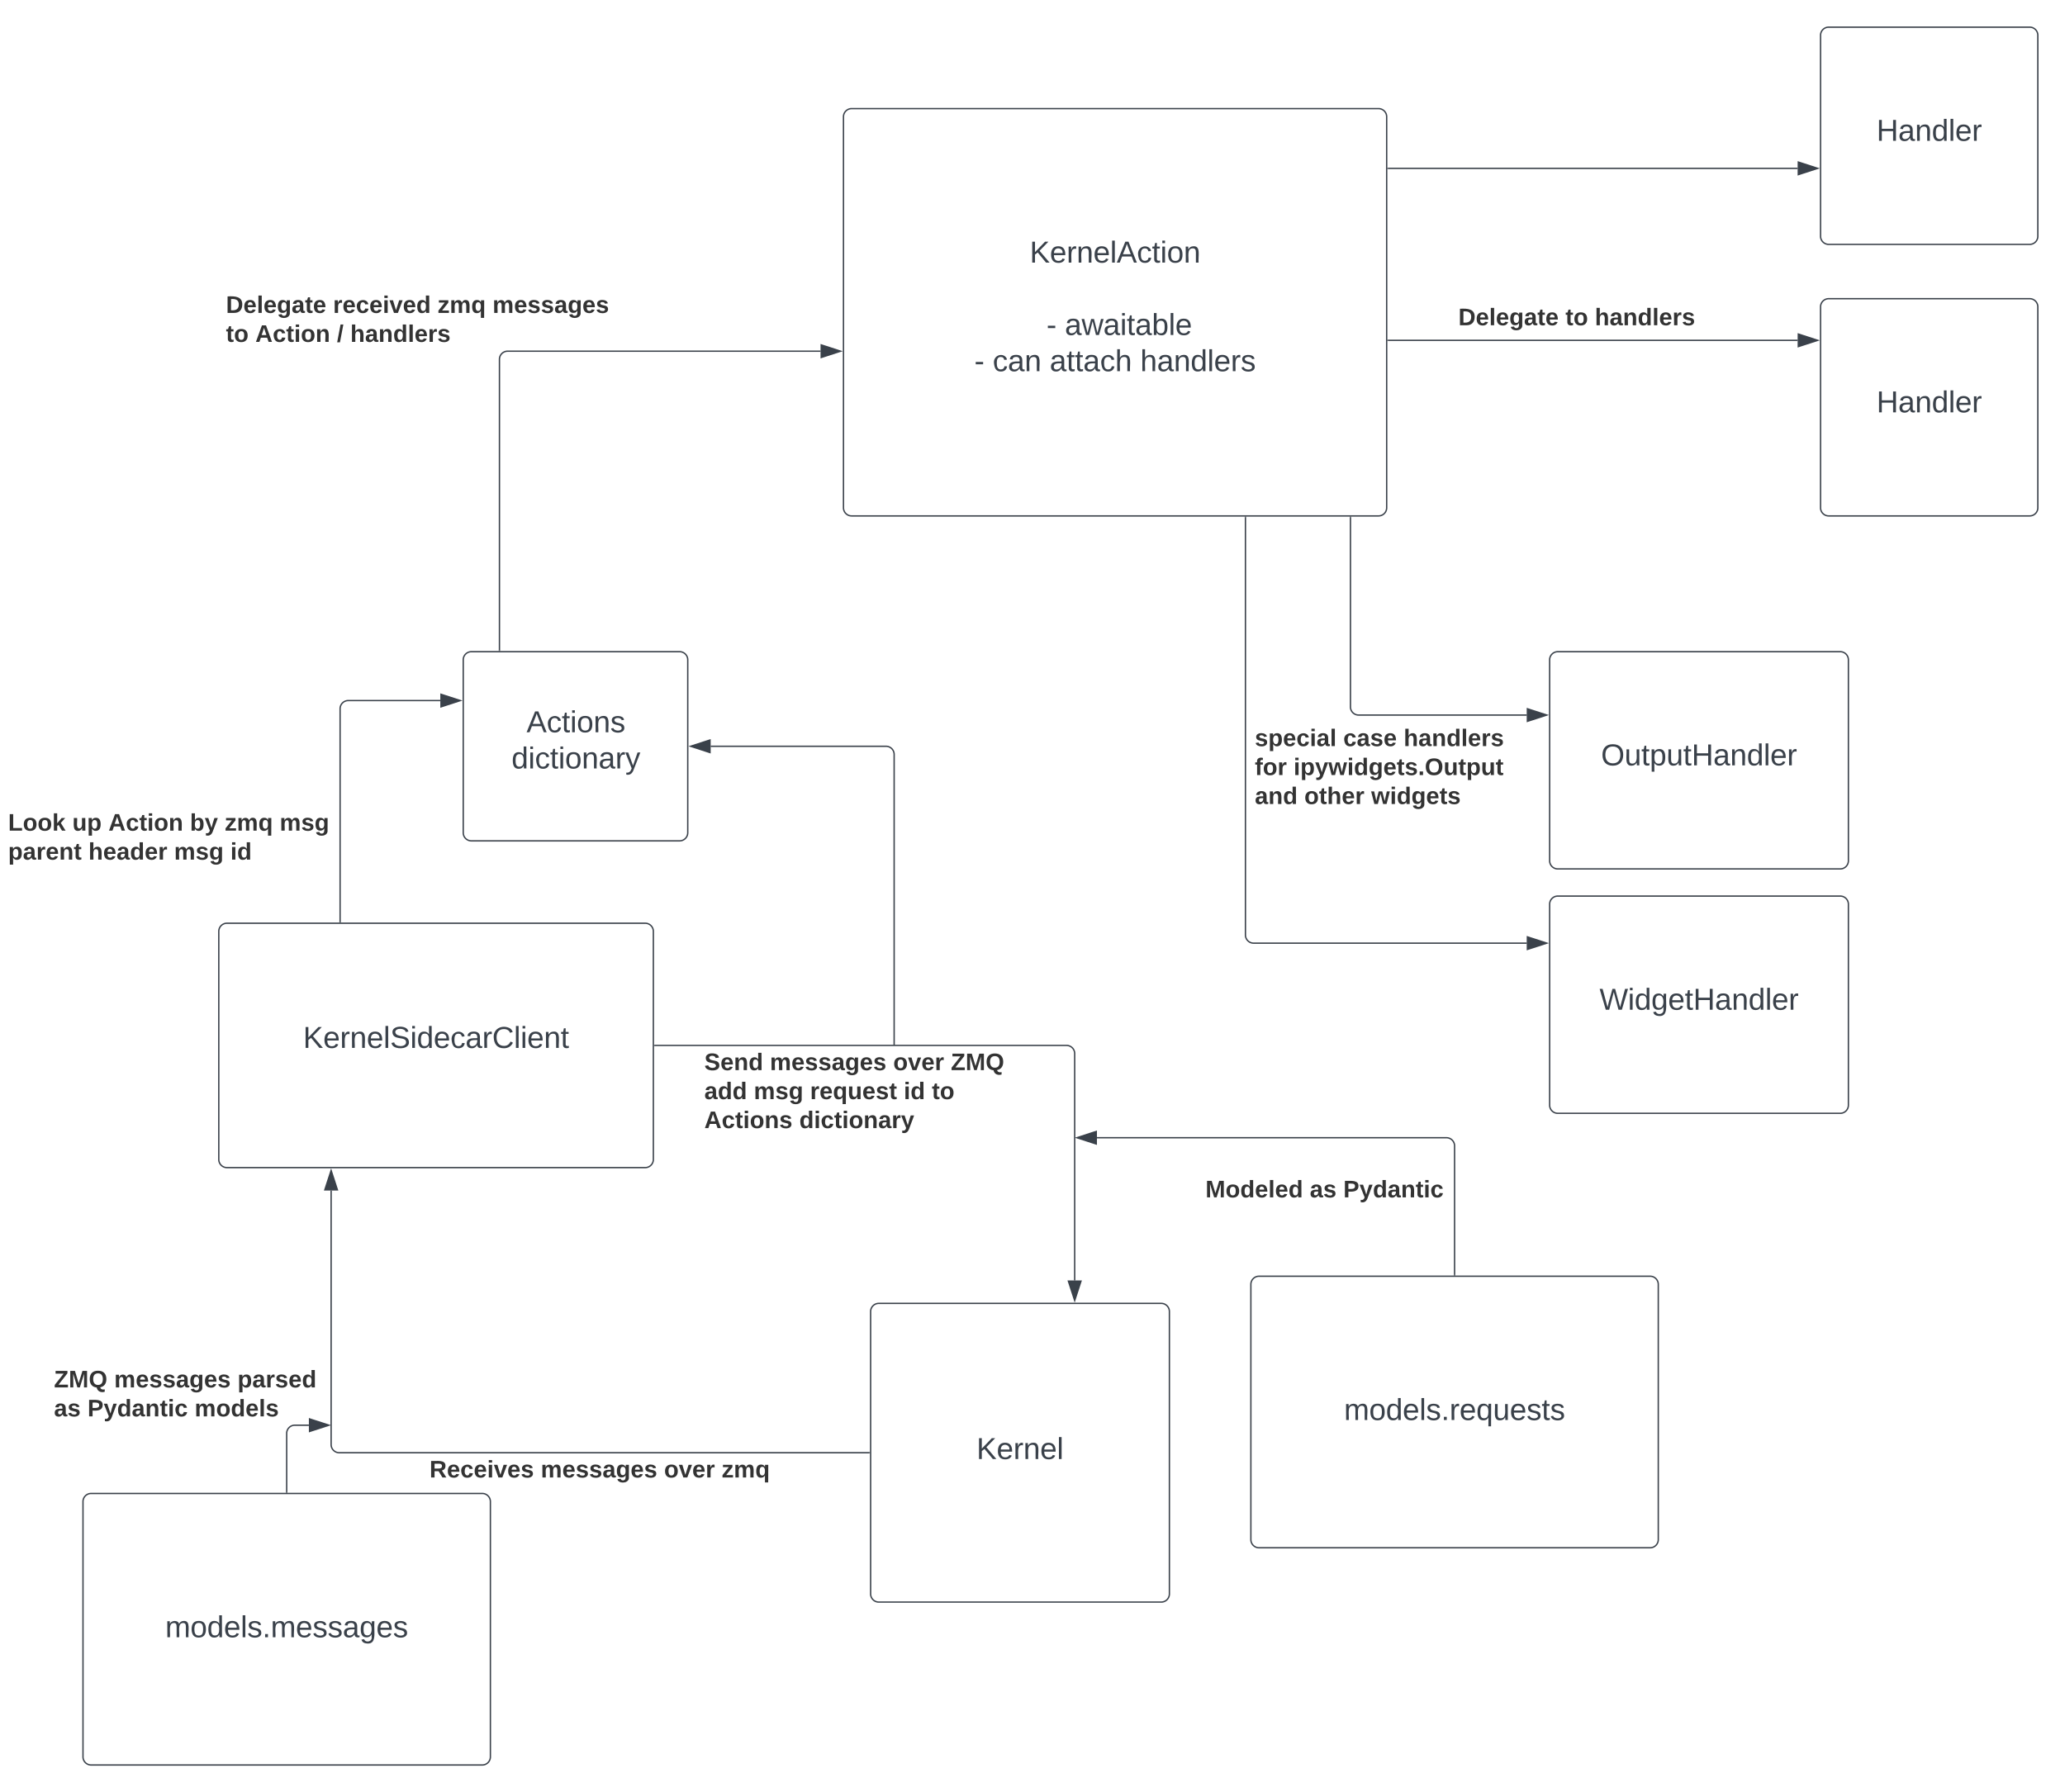 <svg xmlns="http://www.w3.org/2000/svg" xmlns:xlink="http://www.w3.org/1999/xlink" xmlns:lucid="lucid" width="1520.61" height="1320"><g transform="translate(-98.889 0)" lucid:page-tab-id="0_0"><path d="M0 0h1760v1360H0z" fill="#fff"/><path d="M260 686a6 6 0 0 1 6-6h308a6 6 0 0 1 6 6v168a6 6 0 0 1-6 6H266a6 6 0 0 1-6-6z" stroke="#3a414a" fill="#fff"/><use xlink:href="#a" transform="matrix(1,0,0,1,265,685) translate(57.068 86.84)"/><path d="M740 966a6 6 0 0 1 6-6h208a6 6 0 0 1 6 6v208a6 6 0 0 1-6 6H746a6 6 0 0 1-6-6z" stroke="#3a414a" fill="#fff"/><use xlink:href="#b" transform="matrix(1,0,0,1,745,965) translate(72.963 109.653)"/><path d="M739 1070H348.72a6 6 0 0 1-6-6V876.88" stroke="#3a414a" fill="none"/><path d="M739.5 1070.5h-.5v-1h.5z" stroke="#3a414a" stroke-width=".05" fill="#3a414a"/><path d="M342.72 862.12l4.63 14.26h-9.27z" stroke="#3a414a" fill="#3a414a"/><use xlink:href="#c" transform="matrix(1,0,0,1,415.169,1074) translate(0 14.222)"/><use xlink:href="#d" transform="matrix(1,0,0,1,415.169,1074) translate(81.926 14.222)"/><use xlink:href="#e" transform="matrix(1,0,0,1,415.169,1074) translate(172.741 14.222)"/><use xlink:href="#f" transform="matrix(1,0,0,1,415.169,1074) translate(215.16 14.222)"/><path d="M160 1106a6 6 0 0 1 6-6h288a6 6 0 0 1 6 6v188a6 6 0 0 1-6 6H166a6 6 0 0 1-6-6z" stroke="#3a414a" fill="#fff"/><use xlink:href="#g" transform="matrix(1,0,0,1,165,1105) translate(55.586 100.903)"/><path d="M310 1099v-43.28a6 6 0 0 1 6-6h10.34" stroke="#3a414a" fill="none"/><path d="M310.5 1099.5h-1v-.5h1z" stroke="#3a414a" stroke-width=".05" fill="#3a414a"/><path d="M341.1 1049.72l-14.26 4.63v-9.26z" stroke="#3a414a" fill="#3a414a"/><use xlink:href="#h" transform="matrix(1,0,0,1,138.645,1007.664) translate(0 14.222)"/><use xlink:href="#i" transform="matrix(1,0,0,1,138.645,1007.664) translate(44.346 14.222)"/><use xlink:href="#j" transform="matrix(1,0,0,1,138.645,1007.664) translate(135.16 14.222)"/><use xlink:href="#k" transform="matrix(1,0,0,1,138.645,1007.664) translate(0 35.556)"/><use xlink:href="#l" transform="matrix(1,0,0,1,138.645,1007.664) translate(24.691 35.556)"/><use xlink:href="#m" transform="matrix(1,0,0,1,138.645,1007.664) translate(103.556 35.556)"/><path d="M581 770h303.26a6 6 0 0 1 6 6v167.12" stroke="#3a414a" fill="none"/><path d="M581 770.5h-.5v-1h.5z" stroke="#3a414a" stroke-width=".05" fill="#3a414a"/><path d="M890.26 957.88l-4.63-14.26h9.27z" stroke="#3a414a" fill="#3a414a"/><use xlink:href="#n" transform="matrix(1,0,0,1,617.531,774) translate(0 14.222)"/><use xlink:href="#i" transform="matrix(1,0,0,1,617.531,774) translate(48.296 14.222)"/><use xlink:href="#o" transform="matrix(1,0,0,1,617.531,774) translate(139.111 14.222)"/><use xlink:href="#p" transform="matrix(1,0,0,1,617.531,774) translate(181.531 14.222)"/><use xlink:href="#q" transform="matrix(1,0,0,1,617.531,774) translate(0 35.556)"/><use xlink:href="#r" transform="matrix(1,0,0,1,617.531,774) translate(36.444 35.556)"/><use xlink:href="#s" transform="matrix(1,0,0,1,617.531,774) translate(77.877 35.556)"/><use xlink:href="#t" transform="matrix(1,0,0,1,617.531,774) translate(146.864 35.556)"/><use xlink:href="#u" transform="matrix(1,0,0,1,617.531,774) translate(167.556 35.556)"/><use xlink:href="#v" transform="matrix(1,0,0,1,617.531,774) translate(0 56.889)"/><use xlink:href="#w" transform="matrix(1,0,0,1,617.531,774) translate(69.926 56.889)"/><path d="M1020 946a6 6 0 0 1 6-6h288a6 6 0 0 1 6 6v188a6 6 0 0 1-6 6h-288a6 6 0 0 1-6-6z" stroke="#3a414a" fill="#fff"/><use xlink:href="#x" transform="matrix(1,0,0,1,1025,945) translate(63.611 100.903)"/><path d="M1170 939v-95.02a6 6 0 0 0-6-6H906.65" stroke="#3a414a" fill="none"/><path d="M1170.5 939.5h-1v-.5h1z" stroke="#3a414a" stroke-width=".05" fill="#3a414a"/><path d="M891.88 837.98l14.27-4.64v9.27z" stroke="#3a414a" fill="#3a414a"/><use xlink:href="#y" transform="matrix(1,0,0,1,986.543,867.695) translate(0 14.222)"/><use xlink:href="#z" transform="matrix(1,0,0,1,986.543,867.695) translate(76.84 14.222)"/><use xlink:href="#A" transform="matrix(1,0,0,1,986.543,867.695) translate(101.531 14.222)"/><path d="M720 86a6 6 0 0 1 6-6h388a6 6 0 0 1 6 6v288a6 6 0 0 1-6 6H726a6 6 0 0 1-6-6z" stroke="#3a414a" fill="#fff"/><use xlink:href="#B" transform="matrix(1,0,0,1,725,85) translate(132.13 108.403)"/><use xlink:href="#C" transform="matrix(1,0,0,1,725,85) translate(195 135.069)"/><use xlink:href="#D" transform="matrix(1,0,0,1,725,85) translate(138.333 161.736)"/><use xlink:href="#E" transform="matrix(1,0,0,1,725,85) translate(144.506 161.736)"/><use xlink:href="#F" transform="matrix(1,0,0,1,725,85) translate(158.025 161.736)"/><use xlink:href="#G" transform="matrix(1,0,0,1,725,85) translate(91.389 188.403)"/><use xlink:href="#H" transform="matrix(1,0,0,1,725,85) translate(104.907 188.403)"/><use xlink:href="#I" transform="matrix(1,0,0,1,725,85) translate(146.883 188.403)"/><use xlink:href="#J" transform="matrix(1,0,0,1,725,85) translate(213.549 188.403)"/><path d="M466.67 479V264.67a6 6 0 0 1 6-6h230.45" stroke="#3a414a" fill="none"/><path d="M467.17 479.5h-1v-.5h1z" stroke="#3a414a" stroke-width=".05" fill="#3a414a"/><path d="M717.88 258.67l-14.26 4.63v-9.27z" stroke="#3a414a" fill="#3a414a"/><use xlink:href="#K" transform="matrix(1,0,0,1,265.29,216.244) translate(0 14.222)"/><use xlink:href="#L" transform="matrix(1,0,0,1,265.29,216.244) translate(78.864 14.222)"/><use xlink:href="#M" transform="matrix(1,0,0,1,265.29,216.244) translate(155.852 14.222)"/><use xlink:href="#N" transform="matrix(1,0,0,1,265.29,216.244) translate(196.296 14.222)"/><use xlink:href="#O" transform="matrix(1,0,0,1,265.29,216.244) translate(0 35.556)"/><use xlink:href="#P" transform="matrix(1,0,0,1,265.29,216.244) translate(21.63 35.556)"/><use xlink:href="#Q" transform="matrix(1,0,0,1,265.29,216.244) translate(81.679 35.556)"/><use xlink:href="#R" transform="matrix(1,0,0,1,265.29,216.244) translate(91.556 35.556)"/><path d="M1439.5 26a6 6 0 0 1 6-6h148a6 6 0 0 1 6 6v148a6 6 0 0 1-6 6h-148a6 6 0 0 1-6-6z" stroke="#3a414a" fill="#fff"/><g><use xlink:href="#S" transform="matrix(1,0,0,1,1444.5,25) translate(36.204 78.715)"/></g><path d="M1439.5 226a6 6 0 0 1 6-6h148a6 6 0 0 1 6 6v148a6 6 0 0 1-6 6h-148a6 6 0 0 1-6-6z" stroke="#3a414a" fill="#fff"/><g><use xlink:href="#S" transform="matrix(1,0,0,1,1444.5,225) translate(36.204 78.715)"/></g><path d="M1121 124h301.62" stroke="#3a414a" fill="none"/><path d="M1121 124.5h-.5v-1h.5z" stroke="#3a414a" stroke-width=".05" fill="#3a414a"/><path d="M1437.38 124l-14.27 4.63.02-9.27z" stroke="#3a414a" fill="#3a414a"/><path d="M1121 250.67h301.62" stroke="#3a414a" fill="none"/><path d="M1121 251.17h-.5v-1h.5z" stroke="#3a414a" stroke-width=".05" fill="#3a414a"/><path d="M1437.38 250.67l-14.27 4.63.02-9.27z" stroke="#3a414a" fill="#3a414a"/><g><use xlink:href="#K" transform="matrix(1,0,0,1,1172.79,225.333) translate(0 14.222)"/><use xlink:href="#T" transform="matrix(1,0,0,1,1172.79,225.333) translate(78.864 14.222)"/><use xlink:href="#R" transform="matrix(1,0,0,1,1172.79,225.333) translate(100.494 14.222)"/></g><path d="M1240 486a6 6 0 0 1 6-6h208a6 6 0 0 1 6 6v148a6 6 0 0 1-6 6h-208a6 6 0 0 1-6-6z" stroke="#3a414a" fill="#fff"/><g><use xlink:href="#U" transform="matrix(1,0,0,1,1245,485) translate(32.87 78.715)"/></g><path d="M1240 666a6 6 0 0 1 6-6h208a6 6 0 0 1 6 6v148a6 6 0 0 1-6 6h-208a6 6 0 0 1-6-6z" stroke="#3a414a" fill="#fff"/><g><use xlink:href="#V" transform="matrix(1,0,0,1,1245,665) translate(31.698 78.715)"/></g><path d="M1093.33 381v139.67a6 6 0 0 0 6 6h123.8" stroke="#3a414a" fill="none"/><path d="M1093.83 381h-1v-.5h1z" stroke="#3a414a" stroke-width=".05" fill="#3a414a"/><path d="M1237.88 526.67l-14.26 4.63v-9.27z" stroke="#3a414a" fill="#3a414a"/><g><use xlink:href="#W" transform="matrix(1,0,0,1,1022.914,535.302) translate(0 14.222)"/><use xlink:href="#X" transform="matrix(1,0,0,1,1022.914,535.302) translate(65.136 14.222)"/><use xlink:href="#Y" transform="matrix(1,0,0,1,1022.914,535.302) translate(109.58 14.222)"/><use xlink:href="#Z" transform="matrix(1,0,0,1,1022.914,535.302) translate(0 35.556)"/><use xlink:href="#aa" transform="matrix(1,0,0,1,1022.914,535.302) translate(28.543 35.556)"/><use xlink:href="#ab" transform="matrix(1,0,0,1,1022.914,535.302) translate(0 56.889)"/><use xlink:href="#ac" transform="matrix(1,0,0,1,1022.914,535.302) translate(36.444 56.889)"/><use xlink:href="#ad" transform="matrix(1,0,0,1,1022.914,535.302) translate(85.679 56.889)"/></g><path d="M1016 381v307.67a6 6 0 0 0 6 6h201.12" stroke="#3a414a" fill="none"/><path d="M1016.5 381h-1v-.5h1z" stroke="#3a414a" stroke-width=".05" fill="#3a414a"/><path d="M1237.88 694.67l-14.26 4.63v-9.27z" stroke="#3a414a" fill="#3a414a"/><path d="M440 486a6 6 0 0 1 6-6h153.33a6 6 0 0 1 6 6v127.33a6 6 0 0 1-6 6H446a6 6 0 0 1-6-6z" stroke="#3a414a" fill="#fff"/><g><use xlink:href="#ae" transform="matrix(1,0,0,1,445,485) translate(41.611 54.34)"/><use xlink:href="#af" transform="matrix(1,0,0,1,445,485) translate(30.562 81.007)"/></g><path d="M349.33 679V522a6 6 0 0 1 6-6h67.8" stroke="#3a414a" fill="none"/><path d="M349.83 679.5h-1v-.5h1z" stroke="#3a414a" stroke-width=".05" fill="#3a414a"/><path d="M437.88 516l-14.26 4.63v-9.26z" stroke="#3a414a" fill="#3a414a"/><g><use xlink:href="#ag" transform="matrix(1,0,0,1,104.889,597.594) translate(0 14.222)"/><use xlink:href="#ah" transform="matrix(1,0,0,1,104.889,597.594) translate(47.259 14.222)"/><use xlink:href="#ai" transform="matrix(1,0,0,1,104.889,597.594) translate(73.827 14.222)"/><use xlink:href="#aj" transform="matrix(1,0,0,1,104.889,597.594) translate(133.877 14.222)"/><use xlink:href="#M" transform="matrix(1,0,0,1,104.889,597.594) translate(159.506 14.222)"/><use xlink:href="#ak" transform="matrix(1,0,0,1,104.889,597.594) translate(199.951 14.222)"/><use xlink:href="#al" transform="matrix(1,0,0,1,104.889,597.594) translate(0 35.556)"/><use xlink:href="#am" transform="matrix(1,0,0,1,104.889,597.594) translate(59.111 35.556)"/><use xlink:href="#an" transform="matrix(1,0,0,1,104.889,597.594) translate(122.222 35.556)"/><use xlink:href="#ao" transform="matrix(1,0,0,1,104.889,597.594) translate(163.654 35.556)"/></g><path d="M622.22 549.67h129.1a6 6 0 0 1 6 6V769.5" stroke="#3a414a" fill="none"/><path d="M607.45 549.67l14.27-4.64v9.27z" stroke="#3a414a" fill="#3a414a"/><path d="M757.33 769.5v.5" stroke="#3a414a" fill="none"/><defs><path fill="#3a414a" d="M194 0L95-120 63-95V0H30v-248h33v124l119-124h40L117-140 236 0h-42" id="ap"/><path fill="#3a414a" d="M100-194c63 0 86 42 84 106H49c0 40 14 67 53 68 26 1 43-12 49-29l28 8c-11 28-37 45-77 45C44 4 14-33 15-96c1-61 26-98 85-98zm52 81c6-60-76-77-97-28-3 7-6 17-6 28h103" id="aq"/><path fill="#3a414a" d="M114-163C36-179 61-72 57 0H25l-1-190h30c1 12-1 29 2 39 6-27 23-49 58-41v29" id="ar"/><path fill="#3a414a" d="M117-194c89-4 53 116 60 194h-32v-121c0-31-8-49-39-48C34-167 62-67 57 0H25l-1-190h30c1 10-1 24 2 32 11-22 29-35 61-36" id="as"/><path fill="#3a414a" d="M24 0v-261h32V0H24" id="at"/><path fill="#3a414a" d="M185-189c-5-48-123-54-124 2 14 75 158 14 163 119 3 78-121 87-175 55-17-10-28-26-33-46l33-7c5 56 141 63 141-1 0-78-155-14-162-118-5-82 145-84 179-34 5 7 8 16 11 25" id="au"/><path fill="#3a414a" d="M24-231v-30h32v30H24zM24 0v-190h32V0H24" id="av"/><path fill="#3a414a" d="M85-194c31 0 48 13 60 33l-1-100h32l1 261h-30c-2-10 0-23-3-31C134-8 116 4 85 4 32 4 16-35 15-94c0-66 23-100 70-100zm9 24c-40 0-46 34-46 75 0 40 6 74 45 74 42 0 51-32 51-76 0-42-9-74-50-73" id="aw"/><path fill="#3a414a" d="M96-169c-40 0-48 33-48 73s9 75 48 75c24 0 41-14 43-38l32 2c-6 37-31 61-74 61-59 0-76-41-82-99-10-93 101-131 147-64 4 7 5 14 7 22l-32 3c-4-21-16-35-41-35" id="ax"/><path fill="#3a414a" d="M141-36C126-15 110 5 73 4 37 3 15-17 15-53c-1-64 63-63 125-63 3-35-9-54-41-54-24 1-41 7-42 31l-33-3c5-37 33-52 76-52 45 0 72 20 72 64v82c-1 20 7 32 28 27v20c-31 9-61-2-59-35zM48-53c0 20 12 33 32 33 41-3 63-29 60-74-43 2-92-5-92 41" id="ay"/><path fill="#3a414a" d="M212-179c-10-28-35-45-73-45-59 0-87 40-87 99 0 60 29 101 89 101 43 0 62-24 78-52l27 14C228-24 195 4 139 4 59 4 22-46 18-125c-6-104 99-153 187-111 19 9 31 26 39 46" id="az"/><path fill="#3a414a" d="M59-47c-2 24 18 29 38 22v24C64 9 27 4 27-40v-127H5v-23h24l9-43h21v43h35v23H59v120" id="aA"/><g id="a"><use transform="matrix(0.062,0,0,0.062,0,0)" xlink:href="#ap"/><use transform="matrix(0.062,0,0,0.062,14.815,0)" xlink:href="#aq"/><use transform="matrix(0.062,0,0,0.062,27.16,0)" xlink:href="#ar"/><use transform="matrix(0.062,0,0,0.062,34.506,0)" xlink:href="#as"/><use transform="matrix(0.062,0,0,0.062,46.852,0)" xlink:href="#aq"/><use transform="matrix(0.062,0,0,0.062,59.198,0)" xlink:href="#at"/><use transform="matrix(0.062,0,0,0.062,64.074,0)" xlink:href="#au"/><use transform="matrix(0.062,0,0,0.062,78.889,0)" xlink:href="#av"/><use transform="matrix(0.062,0,0,0.062,83.765,0)" xlink:href="#aw"/><use transform="matrix(0.062,0,0,0.062,96.111,0)" xlink:href="#aq"/><use transform="matrix(0.062,0,0,0.062,108.457,0)" xlink:href="#ax"/><use transform="matrix(0.062,0,0,0.062,119.568,0)" xlink:href="#ay"/><use transform="matrix(0.062,0,0,0.062,131.914,0)" xlink:href="#ar"/><use transform="matrix(0.062,0,0,0.062,139.259,0)" xlink:href="#az"/><use transform="matrix(0.062,0,0,0.062,155.247,0)" xlink:href="#at"/><use transform="matrix(0.062,0,0,0.062,160.123,0)" xlink:href="#av"/><use transform="matrix(0.062,0,0,0.062,165,0)" xlink:href="#aq"/><use transform="matrix(0.062,0,0,0.062,177.346,0)" xlink:href="#as"/><use transform="matrix(0.062,0,0,0.062,189.691,0)" xlink:href="#aA"/></g><g id="b"><use transform="matrix(0.062,0,0,0.062,0,0)" xlink:href="#ap"/><use transform="matrix(0.062,0,0,0.062,14.815,0)" xlink:href="#aq"/><use transform="matrix(0.062,0,0,0.062,27.16,0)" xlink:href="#ar"/><use transform="matrix(0.062,0,0,0.062,34.506,0)" xlink:href="#as"/><use transform="matrix(0.062,0,0,0.062,46.852,0)" xlink:href="#aq"/><use transform="matrix(0.062,0,0,0.062,59.198,0)" xlink:href="#at"/></g><path fill="#333" d="M240-174c0 40-23 61-54 70L253 0h-59l-57-94H76V0H24v-248c93 4 217-23 216 74zM76-134c48-2 112 12 112-38 0-48-66-32-112-35v73" id="aB"/><path fill="#333" d="M185-48c-13 30-37 53-82 52C43 2 14-33 14-96s30-98 90-98c62 0 83 45 84 108H66c0 31 8 55 39 56 18 0 30-7 34-22zm-45-69c5-46-57-63-70-21-2 6-4 13-4 21h74" id="aC"/><path fill="#333" d="M190-63c-7 42-38 67-86 67-59 0-84-38-90-98-12-110 154-137 174-36l-49 2c-2-19-15-32-35-32-30 0-35 28-38 64-6 74 65 87 74 30" id="aD"/><path fill="#333" d="M25-224v-37h50v37H25zM25 0v-190h50V0H25" id="aE"/><path fill="#333" d="M128 0H69L1-190h53L99-40l48-150h52" id="aF"/><path fill="#333" d="M137-138c1-29-70-34-71-4 15 46 118 7 119 86 1 83-164 76-172 9l43-7c4 19 20 25 44 25 33 8 57-30 24-41C81-84 22-81 20-136c-2-80 154-74 161-7" id="aG"/><g id="c"><use transform="matrix(0.049,0,0,0.049,0,0)" xlink:href="#aB"/><use transform="matrix(0.049,0,0,0.049,12.79,0)" xlink:href="#aC"/><use transform="matrix(0.049,0,0,0.049,22.667,0)" xlink:href="#aD"/><use transform="matrix(0.049,0,0,0.049,32.543,0)" xlink:href="#aC"/><use transform="matrix(0.049,0,0,0.049,42.42,0)" xlink:href="#aE"/><use transform="matrix(0.049,0,0,0.049,47.358,0)" xlink:href="#aF"/><use transform="matrix(0.049,0,0,0.049,57.235,0)" xlink:href="#aC"/><use transform="matrix(0.049,0,0,0.049,67.111,0)" xlink:href="#aG"/></g><path fill="#333" d="M220-157c-53 9-28 100-34 157h-49v-107c1-27-5-49-29-50C55-147 81-57 75 0H25l-1-190h47c2 12-1 28 3 38 10-53 101-56 108 0 13-22 24-43 59-42 82 1 51 116 57 194h-49v-107c-1-25-5-48-29-50" id="aH"/><path fill="#333" d="M133-34C117-15 103 5 69 4 32 3 11-16 11-54c-1-60 55-63 116-61 1-26-3-47-28-47-18 1-26 9-28 27l-52-2c7-38 36-58 82-57s74 22 75 68l1 82c-1 14 12 18 25 15v27c-30 8-71 5-69-32zm-48 3c29 0 43-24 42-57-32 0-66-3-65 30 0 17 8 27 23 27" id="aI"/><path fill="#333" d="M195-6C206 82 75 100 31 46c-4-6-6-13-8-21l49-6c3 16 16 24 34 25 40 0 42-37 40-79-11 22-30 35-61 35-53 0-70-43-70-97 0-56 18-96 73-97 30 0 46 14 59 34l2-30h47zm-90-29c32 0 41-27 41-63 0-35-9-62-40-62-32 0-39 29-40 63 0 36 9 62 39 62" id="aJ"/><g id="d"><use transform="matrix(0.049,0,0,0.049,0,0)" xlink:href="#aH"/><use transform="matrix(0.049,0,0,0.049,15.802,0)" xlink:href="#aC"/><use transform="matrix(0.049,0,0,0.049,25.679,0)" xlink:href="#aG"/><use transform="matrix(0.049,0,0,0.049,35.556,0)" xlink:href="#aG"/><use transform="matrix(0.049,0,0,0.049,45.432,0)" xlink:href="#aI"/><use transform="matrix(0.049,0,0,0.049,55.309,0)" xlink:href="#aJ"/><use transform="matrix(0.049,0,0,0.049,66.123,0)" xlink:href="#aC"/><use transform="matrix(0.049,0,0,0.049,76,0)" xlink:href="#aG"/></g><path fill="#333" d="M110-194c64 0 96 36 96 99 0 64-35 99-97 99-61 0-95-36-95-99 0-62 34-99 96-99zm-1 164c35 0 45-28 45-65 0-40-10-65-43-65-34 0-45 26-45 65 0 36 10 65 43 65" id="aK"/><path fill="#333" d="M135-150c-39-12-60 13-60 57V0H25l-1-190h47c2 13-1 29 3 40 6-28 27-53 61-41v41" id="aL"/><g id="e"><use transform="matrix(0.049,0,0,0.049,0,0)" xlink:href="#aK"/><use transform="matrix(0.049,0,0,0.049,10.815,0)" xlink:href="#aF"/><use transform="matrix(0.049,0,0,0.049,20.691,0)" xlink:href="#aC"/><use transform="matrix(0.049,0,0,0.049,30.568,0)" xlink:href="#aL"/></g><path fill="#333" d="M12 0v-35l95-120H19v-35h142v35L67-36h103V0H12" id="aM"/><path fill="#333" d="M84 4C32 4 15-41 15-95c0-55 18-99 73-99 29 0 47 12 58 34l2-30h48l-1 265h-49V-32C136-9 114 4 84 4zm21-34c32 0 41-29 41-66 0-36-9-64-40-64-33 0-39 30-40 65 0 43 13 65 39 65" id="aN"/><g id="f"><use transform="matrix(0.049,0,0,0.049,0,0)" xlink:href="#aM"/><use transform="matrix(0.049,0,0,0.049,8.889,0)" xlink:href="#aH"/><use transform="matrix(0.049,0,0,0.049,24.691,0)" xlink:href="#aN"/></g><path fill="#3a414a" d="M210-169c-67 3-38 105-44 169h-31v-121c0-29-5-50-35-48C34-165 62-65 56 0H25l-1-190h30c1 10-1 24 2 32 10-44 99-50 107 0 11-21 27-35 58-36 85-2 47 119 55 194h-31v-121c0-29-5-49-35-48" id="aO"/><path fill="#3a414a" d="M100-194c62-1 85 37 85 99 1 63-27 99-86 99S16-35 15-95c0-66 28-99 85-99zM99-20c44 1 53-31 53-75 0-43-8-75-51-75s-53 32-53 75 10 74 51 75" id="aP"/><path fill="#3a414a" d="M135-143c-3-34-86-38-87 0 15 53 115 12 119 90S17 21 10-45l28-5c4 36 97 45 98 0-10-56-113-15-118-90-4-57 82-63 122-42 12 7 21 19 24 35" id="aQ"/><path fill="#3a414a" d="M33 0v-38h34V0H33" id="aR"/><path fill="#3a414a" d="M177-190C167-65 218 103 67 71c-23-6-38-20-44-43l32-5c15 47 100 32 89-28v-30C133-14 115 1 83 1 29 1 15-40 15-95c0-56 16-97 71-98 29-1 48 16 59 35 1-10 0-23 2-32h30zM94-22c36 0 50-32 50-73 0-42-14-75-50-75-39 0-46 34-46 75s6 73 46 73" id="aS"/><g id="g"><use transform="matrix(0.062,0,0,0.062,0,0)" xlink:href="#aO"/><use transform="matrix(0.062,0,0,0.062,18.457,0)" xlink:href="#aP"/><use transform="matrix(0.062,0,0,0.062,30.802,0)" xlink:href="#aw"/><use transform="matrix(0.062,0,0,0.062,43.148,0)" xlink:href="#aq"/><use transform="matrix(0.062,0,0,0.062,55.494,0)" xlink:href="#at"/><use transform="matrix(0.062,0,0,0.062,60.37,0)" xlink:href="#aQ"/><use transform="matrix(0.062,0,0,0.062,71.481,0)" xlink:href="#aR"/><use transform="matrix(0.062,0,0,0.062,77.654,0)" xlink:href="#aO"/><use transform="matrix(0.062,0,0,0.062,96.111,0)" xlink:href="#aq"/><use transform="matrix(0.062,0,0,0.062,108.457,0)" xlink:href="#aQ"/><use transform="matrix(0.062,0,0,0.062,119.568,0)" xlink:href="#aQ"/><use transform="matrix(0.062,0,0,0.062,130.679,0)" xlink:href="#ay"/><use transform="matrix(0.062,0,0,0.062,143.025,0)" xlink:href="#aS"/><use transform="matrix(0.062,0,0,0.062,155.37,0)" xlink:href="#aq"/><use transform="matrix(0.062,0,0,0.062,167.716,0)" xlink:href="#aQ"/></g><path fill="#333" d="M210 0H11v-37l134-170H24v-41h178v36L68-41h142V0" id="aT"/><path fill="#333" d="M230 0l2-204L168 0h-37L68-204 70 0H24v-248h70l56 185 57-185h69V0h-46" id="aU"/><path fill="#333" d="M140-251c80 0 125 45 125 126 0 70-33 111-92 124 6 28 34 38 68 31l-1 36C177 83 129 55 120 2 51-6 15-50 15-125c0-81 44-126 125-126zm-1 214c52 0 73-35 73-88 0-50-21-86-72-86-52 0-73 35-73 86s22 88 72 88" id="aV"/><g id="h"><use transform="matrix(0.049,0,0,0.049,0,0)" xlink:href="#aT"/><use transform="matrix(0.049,0,0,0.049,10.815,0)" xlink:href="#aU"/><use transform="matrix(0.049,0,0,0.049,25.58,0)" xlink:href="#aV"/></g><g id="i"><use transform="matrix(0.049,0,0,0.049,0,0)" xlink:href="#aH"/><use transform="matrix(0.049,0,0,0.049,15.802,0)" xlink:href="#aC"/><use transform="matrix(0.049,0,0,0.049,25.679,0)" xlink:href="#aG"/><use transform="matrix(0.049,0,0,0.049,35.556,0)" xlink:href="#aG"/><use transform="matrix(0.049,0,0,0.049,45.432,0)" xlink:href="#aI"/><use transform="matrix(0.049,0,0,0.049,55.309,0)" xlink:href="#aJ"/><use transform="matrix(0.049,0,0,0.049,66.123,0)" xlink:href="#aC"/><use transform="matrix(0.049,0,0,0.049,76,0)" xlink:href="#aG"/></g><path fill="#333" d="M135-194c53 0 70 44 70 98 0 56-19 98-73 100-31 1-45-17-59-34 3 33 2 69 2 105H25l-1-265h48c2 10 0 23 3 31 11-24 29-35 60-35zM114-30c33 0 39-31 40-66 0-38-9-64-40-64-56 0-55 130 0 130" id="aW"/><path fill="#333" d="M88-194c31-1 46 15 58 34l-1-101h50l1 261h-48c-2-10 0-23-3-31C134-8 116 4 84 4 32 4 16-41 15-95c0-56 19-97 73-99zm17 164c33 0 40-30 41-66 1-37-9-64-41-64s-38 30-39 65c0 43 13 65 39 65" id="aX"/><g id="j"><use transform="matrix(0.049,0,0,0.049,0,0)" xlink:href="#aW"/><use transform="matrix(0.049,0,0,0.049,10.815,0)" xlink:href="#aI"/><use transform="matrix(0.049,0,0,0.049,20.691,0)" xlink:href="#aL"/><use transform="matrix(0.049,0,0,0.049,27.605,0)" xlink:href="#aG"/><use transform="matrix(0.049,0,0,0.049,37.481,0)" xlink:href="#aC"/><use transform="matrix(0.049,0,0,0.049,47.358,0)" xlink:href="#aX"/></g><g id="k"><use transform="matrix(0.049,0,0,0.049,0,0)" xlink:href="#aI"/><use transform="matrix(0.049,0,0,0.049,9.877,0)" xlink:href="#aG"/></g><path fill="#333" d="M24-248c93 1 206-16 204 79-1 75-69 88-152 82V0H24v-248zm52 121c47 0 100 7 100-41 0-47-54-39-100-39v80" id="aY"/><path fill="#333" d="M123 10C108 53 80 86 19 72V37c35 8 53-11 59-39L3-190h52l48 148c12-52 28-100 44-148h51" id="aZ"/><path fill="#333" d="M135-194c87-1 58 113 63 194h-50c-7-57 23-157-34-157-59 0-34 97-39 157H25l-1-190h47c2 12-1 28 3 38 12-26 28-41 61-42" id="ba"/><path fill="#333" d="M115-3C79 11 28 4 28-45v-112H4v-33h27l15-45h31v45h36v33H77v99c-1 23 16 31 38 25v30" id="bb"/><g id="l"><use transform="matrix(0.049,0,0,0.049,0,0)" xlink:href="#aY"/><use transform="matrix(0.049,0,0,0.049,11.852,0)" xlink:href="#aZ"/><use transform="matrix(0.049,0,0,0.049,21.728,0)" xlink:href="#aX"/><use transform="matrix(0.049,0,0,0.049,32.543,0)" xlink:href="#aI"/><use transform="matrix(0.049,0,0,0.049,42.42,0)" xlink:href="#ba"/><use transform="matrix(0.049,0,0,0.049,53.235,0)" xlink:href="#bb"/><use transform="matrix(0.049,0,0,0.049,59.111,0)" xlink:href="#aE"/><use transform="matrix(0.049,0,0,0.049,64.049,0)" xlink:href="#aD"/></g><path fill="#333" d="M25 0v-261h50V0H25" id="bc"/><g id="m"><use transform="matrix(0.049,0,0,0.049,0,0)" xlink:href="#aH"/><use transform="matrix(0.049,0,0,0.049,15.802,0)" xlink:href="#aK"/><use transform="matrix(0.049,0,0,0.049,26.617,0)" xlink:href="#aX"/><use transform="matrix(0.049,0,0,0.049,37.432,0)" xlink:href="#aC"/><use transform="matrix(0.049,0,0,0.049,47.309,0)" xlink:href="#bc"/><use transform="matrix(0.049,0,0,0.049,52.247,0)" xlink:href="#aG"/></g><path fill="#333" d="M169-182c-1-43-94-46-97-3 18 66 151 10 154 114 3 95-165 93-204 36-6-8-10-19-12-30l50-8c3 46 112 56 116 5-17-69-150-10-154-114-4-87 153-88 188-35 5 8 8 18 10 28" id="bd"/><g id="n"><use transform="matrix(0.049,0,0,0.049,0,0)" xlink:href="#bd"/><use transform="matrix(0.049,0,0,0.049,11.852,0)" xlink:href="#aC"/><use transform="matrix(0.049,0,0,0.049,21.728,0)" xlink:href="#ba"/><use transform="matrix(0.049,0,0,0.049,32.543,0)" xlink:href="#aX"/></g><g id="o"><use transform="matrix(0.049,0,0,0.049,0,0)" xlink:href="#aK"/><use transform="matrix(0.049,0,0,0.049,10.815,0)" xlink:href="#aF"/><use transform="matrix(0.049,0,0,0.049,20.691,0)" xlink:href="#aC"/><use transform="matrix(0.049,0,0,0.049,30.568,0)" xlink:href="#aL"/></g><g id="p"><use transform="matrix(0.049,0,0,0.049,0,0)" xlink:href="#aT"/><use transform="matrix(0.049,0,0,0.049,10.815,0)" xlink:href="#aU"/><use transform="matrix(0.049,0,0,0.049,25.58,0)" xlink:href="#aV"/></g><g id="q"><use transform="matrix(0.049,0,0,0.049,0,0)" xlink:href="#aI"/><use transform="matrix(0.049,0,0,0.049,9.877,0)" xlink:href="#aX"/><use transform="matrix(0.049,0,0,0.049,20.691,0)" xlink:href="#aX"/></g><g id="r"><use transform="matrix(0.049,0,0,0.049,0,0)" xlink:href="#aH"/><use transform="matrix(0.049,0,0,0.049,15.802,0)" xlink:href="#aG"/><use transform="matrix(0.049,0,0,0.049,25.679,0)" xlink:href="#aJ"/></g><path fill="#333" d="M85 4C-2 5 27-109 22-190h50c7 57-23 150 33 157 60-5 35-97 40-157h50l1 190h-47c-2-12 1-28-3-38-12 25-28 42-61 42" id="be"/><g id="s"><use transform="matrix(0.049,0,0,0.049,0,0)" xlink:href="#aL"/><use transform="matrix(0.049,0,0,0.049,6.914,0)" xlink:href="#aC"/><use transform="matrix(0.049,0,0,0.049,16.79,0)" xlink:href="#aN"/><use transform="matrix(0.049,0,0,0.049,27.605,0)" xlink:href="#be"/><use transform="matrix(0.049,0,0,0.049,38.42,0)" xlink:href="#aC"/><use transform="matrix(0.049,0,0,0.049,48.296,0)" xlink:href="#aG"/><use transform="matrix(0.049,0,0,0.049,58.173,0)" xlink:href="#bb"/></g><g id="t"><use transform="matrix(0.049,0,0,0.049,0,0)" xlink:href="#aE"/><use transform="matrix(0.049,0,0,0.049,4.938,0)" xlink:href="#aX"/></g><g id="u"><use transform="matrix(0.049,0,0,0.049,0,0)" xlink:href="#bb"/><use transform="matrix(0.049,0,0,0.049,5.877,0)" xlink:href="#aK"/></g><path fill="#333" d="M199 0l-22-63H83L61 0H9l90-248h61L250 0h-51zm-33-102l-36-108c-10 38-24 72-36 108h72" id="bf"/><g id="v"><use transform="matrix(0.049,0,0,0.049,0,0)" xlink:href="#bf"/><use transform="matrix(0.049,0,0,0.049,12.79,0)" xlink:href="#aD"/><use transform="matrix(0.049,0,0,0.049,22.667,0)" xlink:href="#bb"/><use transform="matrix(0.049,0,0,0.049,28.543,0)" xlink:href="#aE"/><use transform="matrix(0.049,0,0,0.049,33.481,0)" xlink:href="#aK"/><use transform="matrix(0.049,0,0,0.049,44.296,0)" xlink:href="#ba"/><use transform="matrix(0.049,0,0,0.049,55.111,0)" xlink:href="#aG"/></g><g id="w"><use transform="matrix(0.049,0,0,0.049,0,0)" xlink:href="#aX"/><use transform="matrix(0.049,0,0,0.049,10.815,0)" xlink:href="#aE"/><use transform="matrix(0.049,0,0,0.049,15.753,0)" xlink:href="#aD"/><use transform="matrix(0.049,0,0,0.049,25.63,0)" xlink:href="#bb"/><use transform="matrix(0.049,0,0,0.049,31.506,0)" xlink:href="#aE"/><use transform="matrix(0.049,0,0,0.049,36.444,0)" xlink:href="#aK"/><use transform="matrix(0.049,0,0,0.049,47.259,0)" xlink:href="#ba"/><use transform="matrix(0.049,0,0,0.049,58.074,0)" xlink:href="#aI"/><use transform="matrix(0.049,0,0,0.049,67.951,0)" xlink:href="#aL"/><use transform="matrix(0.049,0,0,0.049,74.864,0)" xlink:href="#aZ"/></g><path fill="#3a414a" d="M145-31C134-9 116 4 85 4 32 4 16-35 15-94c0-59 17-99 70-100 32-1 48 14 60 33 0-11-1-24 2-32h30l-1 268h-32zM93-21c41 0 51-33 51-76s-8-73-50-73c-40 0-46 35-46 75s5 74 45 74" id="bg"/><path fill="#3a414a" d="M84 4C-5 8 30-112 23-190h32v120c0 31 7 50 39 49 72-2 45-101 50-169h31l1 190h-30c-1-10 1-25-2-33-11 22-28 36-60 37" id="bh"/><g id="x"><use transform="matrix(0.062,0,0,0.062,0,0)" xlink:href="#aO"/><use transform="matrix(0.062,0,0,0.062,18.457,0)" xlink:href="#aP"/><use transform="matrix(0.062,0,0,0.062,30.802,0)" xlink:href="#aw"/><use transform="matrix(0.062,0,0,0.062,43.148,0)" xlink:href="#aq"/><use transform="matrix(0.062,0,0,0.062,55.494,0)" xlink:href="#at"/><use transform="matrix(0.062,0,0,0.062,60.37,0)" xlink:href="#aQ"/><use transform="matrix(0.062,0,0,0.062,71.481,0)" xlink:href="#aR"/><use transform="matrix(0.062,0,0,0.062,77.654,0)" xlink:href="#ar"/><use transform="matrix(0.062,0,0,0.062,85,0)" xlink:href="#aq"/><use transform="matrix(0.062,0,0,0.062,97.346,0)" xlink:href="#bg"/><use transform="matrix(0.062,0,0,0.062,109.691,0)" xlink:href="#bh"/><use transform="matrix(0.062,0,0,0.062,122.037,0)" xlink:href="#aq"/><use transform="matrix(0.062,0,0,0.062,134.383,0)" xlink:href="#aQ"/><use transform="matrix(0.062,0,0,0.062,145.494,0)" xlink:href="#aA"/><use transform="matrix(0.062,0,0,0.062,151.667,0)" xlink:href="#aQ"/></g><g id="y"><use transform="matrix(0.049,0,0,0.049,0,0)" xlink:href="#aU"/><use transform="matrix(0.049,0,0,0.049,14.765,0)" xlink:href="#aK"/><use transform="matrix(0.049,0,0,0.049,25.58,0)" xlink:href="#aX"/><use transform="matrix(0.049,0,0,0.049,36.395,0)" xlink:href="#aC"/><use transform="matrix(0.049,0,0,0.049,46.272,0)" xlink:href="#bc"/><use transform="matrix(0.049,0,0,0.049,51.21,0)" xlink:href="#aC"/><use transform="matrix(0.049,0,0,0.049,61.086,0)" xlink:href="#aX"/></g><g id="z"><use transform="matrix(0.049,0,0,0.049,0,0)" xlink:href="#aI"/><use transform="matrix(0.049,0,0,0.049,9.877,0)" xlink:href="#aG"/></g><g id="A"><use transform="matrix(0.049,0,0,0.049,0,0)" xlink:href="#aY"/><use transform="matrix(0.049,0,0,0.049,11.852,0)" xlink:href="#aZ"/><use transform="matrix(0.049,0,0,0.049,21.728,0)" xlink:href="#aX"/><use transform="matrix(0.049,0,0,0.049,32.543,0)" xlink:href="#aI"/><use transform="matrix(0.049,0,0,0.049,42.42,0)" xlink:href="#ba"/><use transform="matrix(0.049,0,0,0.049,53.235,0)" xlink:href="#bb"/><use transform="matrix(0.049,0,0,0.049,59.111,0)" xlink:href="#aE"/><use transform="matrix(0.049,0,0,0.049,64.049,0)" xlink:href="#aD"/></g><path fill="#3a414a" d="M205 0l-28-72H64L36 0H1l101-248h38L239 0h-34zm-38-99l-47-123c-12 45-31 82-46 123h93" id="bi"/><g id="B"><use transform="matrix(0.062,0,0,0.062,0,0)" xlink:href="#ap"/><use transform="matrix(0.062,0,0,0.062,14.815,0)" xlink:href="#aq"/><use transform="matrix(0.062,0,0,0.062,27.16,0)" xlink:href="#ar"/><use transform="matrix(0.062,0,0,0.062,34.506,0)" xlink:href="#as"/><use transform="matrix(0.062,0,0,0.062,46.852,0)" xlink:href="#aq"/><use transform="matrix(0.062,0,0,0.062,59.198,0)" xlink:href="#at"/><use transform="matrix(0.062,0,0,0.062,64.074,0)" xlink:href="#bi"/><use transform="matrix(0.062,0,0,0.062,78.889,0)" xlink:href="#ax"/><use transform="matrix(0.062,0,0,0.062,90,0)" xlink:href="#aA"/><use transform="matrix(0.062,0,0,0.062,96.173,0)" xlink:href="#av"/><use transform="matrix(0.062,0,0,0.062,101.049,0)" xlink:href="#aP"/><use transform="matrix(0.062,0,0,0.062,113.395,0)" xlink:href="#as"/></g><path fill="#3a414a" d="M16-82v-28h88v28H16" id="bj"/><use transform="matrix(0.062,0,0,0.062,0,0)" xlink:href="#bj" id="E"/><path fill="#3a414a" d="M206 0h-36l-40-164L89 0H53L-1-190h32L70-26l43-164h34l41 164 42-164h31" id="bk"/><path fill="#3a414a" d="M115-194c53 0 69 39 70 98 0 66-23 100-70 100C84 3 66-7 56-30L54 0H23l1-261h32v101c10-23 28-34 59-34zm-8 174c40 0 45-34 45-75 0-40-5-75-45-74-42 0-51 32-51 76 0 43 10 73 51 73" id="bl"/><g id="F"><use transform="matrix(0.062,0,0,0.062,0,0)" xlink:href="#ay"/><use transform="matrix(0.062,0,0,0.062,12.346,0)" xlink:href="#bk"/><use transform="matrix(0.062,0,0,0.062,28.333,0)" xlink:href="#ay"/><use transform="matrix(0.062,0,0,0.062,40.679,0)" xlink:href="#av"/><use transform="matrix(0.062,0,0,0.062,45.556,0)" xlink:href="#aA"/><use transform="matrix(0.062,0,0,0.062,51.728,0)" xlink:href="#ay"/><use transform="matrix(0.062,0,0,0.062,64.074,0)" xlink:href="#bl"/><use transform="matrix(0.062,0,0,0.062,76.42,0)" xlink:href="#at"/><use transform="matrix(0.062,0,0,0.062,81.296,0)" xlink:href="#aq"/></g><use transform="matrix(0.062,0,0,0.062,0,0)" xlink:href="#bj" id="G"/><g id="H"><use transform="matrix(0.062,0,0,0.062,0,0)" xlink:href="#ax"/><use transform="matrix(0.062,0,0,0.062,11.111,0)" xlink:href="#ay"/><use transform="matrix(0.062,0,0,0.062,23.457,0)" xlink:href="#as"/></g><path fill="#3a414a" d="M106-169C34-169 62-67 57 0H25v-261h32l-1 103c12-21 28-36 61-36 89 0 53 116 60 194h-32v-121c2-32-8-49-39-48" id="bm"/><g id="I"><use transform="matrix(0.062,0,0,0.062,0,0)" xlink:href="#ay"/><use transform="matrix(0.062,0,0,0.062,12.346,0)" xlink:href="#aA"/><use transform="matrix(0.062,0,0,0.062,18.519,0)" xlink:href="#aA"/><use transform="matrix(0.062,0,0,0.062,24.691,0)" xlink:href="#ay"/><use transform="matrix(0.062,0,0,0.062,37.037,0)" xlink:href="#ax"/><use transform="matrix(0.062,0,0,0.062,48.148,0)" xlink:href="#bm"/></g><g id="J"><use transform="matrix(0.062,0,0,0.062,0,0)" xlink:href="#bm"/><use transform="matrix(0.062,0,0,0.062,12.346,0)" xlink:href="#ay"/><use transform="matrix(0.062,0,0,0.062,24.691,0)" xlink:href="#as"/><use transform="matrix(0.062,0,0,0.062,37.037,0)" xlink:href="#aw"/><use transform="matrix(0.062,0,0,0.062,49.383,0)" xlink:href="#at"/><use transform="matrix(0.062,0,0,0.062,54.259,0)" xlink:href="#aq"/><use transform="matrix(0.062,0,0,0.062,66.605,0)" xlink:href="#ar"/><use transform="matrix(0.062,0,0,0.062,73.951,0)" xlink:href="#aQ"/></g><path fill="#333" d="M24-248c120-7 223 5 221 122C244-46 201 0 124 0H24v-248zM76-40c74 7 117-18 117-86 0-67-45-88-117-82v168" id="bn"/><g id="K"><use transform="matrix(0.049,0,0,0.049,0,0)" xlink:href="#bn"/><use transform="matrix(0.049,0,0,0.049,12.79,0)" xlink:href="#aC"/><use transform="matrix(0.049,0,0,0.049,22.667,0)" xlink:href="#bc"/><use transform="matrix(0.049,0,0,0.049,27.605,0)" xlink:href="#aC"/><use transform="matrix(0.049,0,0,0.049,37.481,0)" xlink:href="#aJ"/><use transform="matrix(0.049,0,0,0.049,48.296,0)" xlink:href="#aI"/><use transform="matrix(0.049,0,0,0.049,58.173,0)" xlink:href="#bb"/><use transform="matrix(0.049,0,0,0.049,64.049,0)" xlink:href="#aC"/></g><g id="L"><use transform="matrix(0.049,0,0,0.049,0,0)" xlink:href="#aL"/><use transform="matrix(0.049,0,0,0.049,6.914,0)" xlink:href="#aC"/><use transform="matrix(0.049,0,0,0.049,16.79,0)" xlink:href="#aD"/><use transform="matrix(0.049,0,0,0.049,26.667,0)" xlink:href="#aC"/><use transform="matrix(0.049,0,0,0.049,36.543,0)" xlink:href="#aE"/><use transform="matrix(0.049,0,0,0.049,41.481,0)" xlink:href="#aF"/><use transform="matrix(0.049,0,0,0.049,51.358,0)" xlink:href="#aC"/><use transform="matrix(0.049,0,0,0.049,61.235,0)" xlink:href="#aX"/></g><g id="M"><use transform="matrix(0.049,0,0,0.049,0,0)" xlink:href="#aM"/><use transform="matrix(0.049,0,0,0.049,8.889,0)" xlink:href="#aH"/><use transform="matrix(0.049,0,0,0.049,24.691,0)" xlink:href="#aN"/></g><g id="N"><use transform="matrix(0.049,0,0,0.049,0,0)" xlink:href="#aH"/><use transform="matrix(0.049,0,0,0.049,15.802,0)" xlink:href="#aC"/><use transform="matrix(0.049,0,0,0.049,25.679,0)" xlink:href="#aG"/><use transform="matrix(0.049,0,0,0.049,35.556,0)" xlink:href="#aG"/><use transform="matrix(0.049,0,0,0.049,45.432,0)" xlink:href="#aI"/><use transform="matrix(0.049,0,0,0.049,55.309,0)" xlink:href="#aJ"/><use transform="matrix(0.049,0,0,0.049,66.123,0)" xlink:href="#aC"/><use transform="matrix(0.049,0,0,0.049,76,0)" xlink:href="#aG"/></g><g id="O"><use transform="matrix(0.049,0,0,0.049,0,0)" xlink:href="#bb"/><use transform="matrix(0.049,0,0,0.049,5.877,0)" xlink:href="#aK"/></g><g id="P"><use transform="matrix(0.049,0,0,0.049,0,0)" xlink:href="#bf"/><use transform="matrix(0.049,0,0,0.049,12.79,0)" xlink:href="#aD"/><use transform="matrix(0.049,0,0,0.049,22.667,0)" xlink:href="#bb"/><use transform="matrix(0.049,0,0,0.049,28.543,0)" xlink:href="#aE"/><use transform="matrix(0.049,0,0,0.049,33.481,0)" xlink:href="#aK"/><use transform="matrix(0.049,0,0,0.049,44.296,0)" xlink:href="#ba"/></g><path fill="#333" d="M4 7l51-268h42L46 7H4" id="bo"/><use transform="matrix(0.049,0,0,0.049,0,0)" xlink:href="#bo" id="Q"/><path fill="#333" d="M114-157C55-157 80-60 75 0H25v-261h50l-1 109c12-26 28-41 61-42 86-1 58 113 63 194h-50c-7-57 23-157-34-157" id="bp"/><g id="R"><use transform="matrix(0.049,0,0,0.049,0,0)" xlink:href="#bp"/><use transform="matrix(0.049,0,0,0.049,10.815,0)" xlink:href="#aI"/><use transform="matrix(0.049,0,0,0.049,20.691,0)" xlink:href="#ba"/><use transform="matrix(0.049,0,0,0.049,31.506,0)" xlink:href="#aX"/><use transform="matrix(0.049,0,0,0.049,42.321,0)" xlink:href="#bc"/><use transform="matrix(0.049,0,0,0.049,47.259,0)" xlink:href="#aC"/><use transform="matrix(0.049,0,0,0.049,57.136,0)" xlink:href="#aL"/><use transform="matrix(0.049,0,0,0.049,64.049,0)" xlink:href="#aG"/></g><path fill="#3a414a" d="M197 0v-115H63V0H30v-248h33v105h134v-105h34V0h-34" id="bq"/><g id="S"><use transform="matrix(0.062,0,0,0.062,0,0)" xlink:href="#bq"/><use transform="matrix(0.062,0,0,0.062,15.988,0)" xlink:href="#ay"/><use transform="matrix(0.062,0,0,0.062,28.333,0)" xlink:href="#as"/><use transform="matrix(0.062,0,0,0.062,40.679,0)" xlink:href="#aw"/><use transform="matrix(0.062,0,0,0.062,53.025,0)" xlink:href="#at"/><use transform="matrix(0.062,0,0,0.062,57.901,0)" xlink:href="#aq"/><use transform="matrix(0.062,0,0,0.062,70.247,0)" xlink:href="#ar"/></g><g id="T"><use transform="matrix(0.049,0,0,0.049,0,0)" xlink:href="#bb"/><use transform="matrix(0.049,0,0,0.049,5.877,0)" xlink:href="#aK"/></g><path fill="#3a414a" d="M140-251c81 0 123 46 123 126C263-46 219 4 140 4 59 4 17-45 17-125s42-126 123-126zm0 227c63 0 89-41 89-101s-29-99-89-99c-61 0-89 39-89 99S79-25 140-24" id="br"/><path fill="#3a414a" d="M115-194c55 1 70 41 70 98S169 2 115 4C84 4 66-9 55-30l1 105H24l-1-265h31l2 30c10-21 28-34 59-34zm-8 174c40 0 45-34 45-75s-6-73-45-74c-42 0-51 32-51 76 0 43 10 73 51 73" id="bs"/><g id="U"><use transform="matrix(0.062,0,0,0.062,0,0)" xlink:href="#br"/><use transform="matrix(0.062,0,0,0.062,17.284,0)" xlink:href="#bh"/><use transform="matrix(0.062,0,0,0.062,29.63,0)" xlink:href="#aA"/><use transform="matrix(0.062,0,0,0.062,35.802,0)" xlink:href="#bs"/><use transform="matrix(0.062,0,0,0.062,48.148,0)" xlink:href="#bh"/><use transform="matrix(0.062,0,0,0.062,60.494,0)" xlink:href="#aA"/><use transform="matrix(0.062,0,0,0.062,66.667,0)" xlink:href="#bq"/><use transform="matrix(0.062,0,0,0.062,82.654,0)" xlink:href="#ay"/><use transform="matrix(0.062,0,0,0.062,95,0)" xlink:href="#as"/><use transform="matrix(0.062,0,0,0.062,107.346,0)" xlink:href="#aw"/><use transform="matrix(0.062,0,0,0.062,119.691,0)" xlink:href="#at"/><use transform="matrix(0.062,0,0,0.062,124.568,0)" xlink:href="#aq"/><use transform="matrix(0.062,0,0,0.062,136.914,0)" xlink:href="#ar"/></g><path fill="#3a414a" d="M266 0h-40l-56-210L115 0H75L2-248h35L96-30l15-64 43-154h32l59 218 59-218h35" id="bt"/><g id="V"><use transform="matrix(0.062,0,0,0.062,0,0)" xlink:href="#bt"/><use transform="matrix(0.062,0,0,0.062,20.926,0)" xlink:href="#av"/><use transform="matrix(0.062,0,0,0.062,25.802,0)" xlink:href="#aw"/><use transform="matrix(0.062,0,0,0.062,38.148,0)" xlink:href="#aS"/><use transform="matrix(0.062,0,0,0.062,50.494,0)" xlink:href="#aq"/><use transform="matrix(0.062,0,0,0.062,62.84,0)" xlink:href="#aA"/><use transform="matrix(0.062,0,0,0.062,69.012,0)" xlink:href="#bq"/><use transform="matrix(0.062,0,0,0.062,85,0)" xlink:href="#ay"/><use transform="matrix(0.062,0,0,0.062,97.346,0)" xlink:href="#as"/><use transform="matrix(0.062,0,0,0.062,109.691,0)" xlink:href="#aw"/><use transform="matrix(0.062,0,0,0.062,122.037,0)" xlink:href="#at"/><use transform="matrix(0.062,0,0,0.062,126.914,0)" xlink:href="#aq"/><use transform="matrix(0.062,0,0,0.062,139.259,0)" xlink:href="#ar"/></g><g id="W"><use transform="matrix(0.049,0,0,0.049,0,0)" xlink:href="#aG"/><use transform="matrix(0.049,0,0,0.049,9.877,0)" xlink:href="#aW"/><use transform="matrix(0.049,0,0,0.049,20.691,0)" xlink:href="#aC"/><use transform="matrix(0.049,0,0,0.049,30.568,0)" xlink:href="#aD"/><use transform="matrix(0.049,0,0,0.049,40.444,0)" xlink:href="#aE"/><use transform="matrix(0.049,0,0,0.049,45.383,0)" xlink:href="#aI"/><use transform="matrix(0.049,0,0,0.049,55.259,0)" xlink:href="#bc"/></g><g id="X"><use transform="matrix(0.049,0,0,0.049,0,0)" xlink:href="#aD"/><use transform="matrix(0.049,0,0,0.049,9.877,0)" xlink:href="#aI"/><use transform="matrix(0.049,0,0,0.049,19.753,0)" xlink:href="#aG"/><use transform="matrix(0.049,0,0,0.049,29.63,0)" xlink:href="#aC"/></g><g id="Y"><use transform="matrix(0.049,0,0,0.049,0,0)" xlink:href="#bp"/><use transform="matrix(0.049,0,0,0.049,10.815,0)" xlink:href="#aI"/><use transform="matrix(0.049,0,0,0.049,20.691,0)" xlink:href="#ba"/><use transform="matrix(0.049,0,0,0.049,31.506,0)" xlink:href="#aX"/><use transform="matrix(0.049,0,0,0.049,42.321,0)" xlink:href="#bc"/><use transform="matrix(0.049,0,0,0.049,47.259,0)" xlink:href="#aC"/><use transform="matrix(0.049,0,0,0.049,57.136,0)" xlink:href="#aL"/><use transform="matrix(0.049,0,0,0.049,64.049,0)" xlink:href="#aG"/></g><path fill="#333" d="M121-226c-27-7-43 5-38 36h38v33H83V0H34v-157H6v-33h28c-9-59 32-81 87-68v32" id="bu"/><g id="Z"><use transform="matrix(0.049,0,0,0.049,0,0)" xlink:href="#bu"/><use transform="matrix(0.049,0,0,0.049,5.877,0)" xlink:href="#aK"/><use transform="matrix(0.049,0,0,0.049,16.691,0)" xlink:href="#aL"/></g><path fill="#333" d="M231 0h-52l-39-155L100 0H48L-1-190h46L77-45c9-52 24-97 36-145h53l37 145 32-145h46" id="bv"/><path fill="#333" d="M24 0v-54h51V0H24" id="bw"/><path fill="#333" d="M140-251c80 0 125 45 125 126S219 4 139 4C58 4 15-44 15-125s44-126 125-126zm-1 214c52 0 73-35 73-88 0-50-21-86-72-86-52 0-73 35-73 86s22 88 72 88" id="bx"/><g id="aa"><use transform="matrix(0.049,0,0,0.049,0,0)" xlink:href="#aE"/><use transform="matrix(0.049,0,0,0.049,4.938,0)" xlink:href="#aW"/><use transform="matrix(0.049,0,0,0.049,15.753,0)" xlink:href="#aZ"/><use transform="matrix(0.049,0,0,0.049,25.63,0)" xlink:href="#bv"/><use transform="matrix(0.049,0,0,0.049,39.457,0)" xlink:href="#aE"/><use transform="matrix(0.049,0,0,0.049,44.395,0)" xlink:href="#aX"/><use transform="matrix(0.049,0,0,0.049,55.21,0)" xlink:href="#aJ"/><use transform="matrix(0.049,0,0,0.049,66.025,0)" xlink:href="#aC"/><use transform="matrix(0.049,0,0,0.049,75.901,0)" xlink:href="#bb"/><use transform="matrix(0.049,0,0,0.049,81.778,0)" xlink:href="#aG"/><use transform="matrix(0.049,0,0,0.049,91.654,0)" xlink:href="#bw"/><use transform="matrix(0.049,0,0,0.049,96.593,0)" xlink:href="#bx"/><use transform="matrix(0.049,0,0,0.049,110.42,0)" xlink:href="#be"/><use transform="matrix(0.049,0,0,0.049,121.235,0)" xlink:href="#bb"/><use transform="matrix(0.049,0,0,0.049,127.111,0)" xlink:href="#aW"/><use transform="matrix(0.049,0,0,0.049,137.926,0)" xlink:href="#be"/><use transform="matrix(0.049,0,0,0.049,148.741,0)" xlink:href="#bb"/></g><g id="ab"><use transform="matrix(0.049,0,0,0.049,0,0)" xlink:href="#aI"/><use transform="matrix(0.049,0,0,0.049,9.877,0)" xlink:href="#ba"/><use transform="matrix(0.049,0,0,0.049,20.691,0)" xlink:href="#aX"/></g><g id="ac"><use transform="matrix(0.049,0,0,0.049,0,0)" xlink:href="#aK"/><use transform="matrix(0.049,0,0,0.049,10.815,0)" xlink:href="#bb"/><use transform="matrix(0.049,0,0,0.049,16.691,0)" xlink:href="#bp"/><use transform="matrix(0.049,0,0,0.049,27.506,0)" xlink:href="#aC"/><use transform="matrix(0.049,0,0,0.049,37.383,0)" xlink:href="#aL"/></g><g id="ad"><use transform="matrix(0.049,0,0,0.049,0,0)" xlink:href="#bv"/><use transform="matrix(0.049,0,0,0.049,13.827,0)" xlink:href="#aE"/><use transform="matrix(0.049,0,0,0.049,18.765,0)" xlink:href="#aX"/><use transform="matrix(0.049,0,0,0.049,29.58,0)" xlink:href="#aJ"/><use transform="matrix(0.049,0,0,0.049,40.395,0)" xlink:href="#aC"/><use transform="matrix(0.049,0,0,0.049,50.272,0)" xlink:href="#bb"/><use transform="matrix(0.049,0,0,0.049,56.148,0)" xlink:href="#aG"/></g><g id="ae"><use transform="matrix(0.062,0,0,0.062,0,0)" xlink:href="#bi"/><use transform="matrix(0.062,0,0,0.062,14.815,0)" xlink:href="#ax"/><use transform="matrix(0.062,0,0,0.062,25.926,0)" xlink:href="#aA"/><use transform="matrix(0.062,0,0,0.062,32.099,0)" xlink:href="#av"/><use transform="matrix(0.062,0,0,0.062,36.975,0)" xlink:href="#aP"/><use transform="matrix(0.062,0,0,0.062,49.321,0)" xlink:href="#as"/><use transform="matrix(0.062,0,0,0.062,61.667,0)" xlink:href="#aQ"/></g><path fill="#3a414a" d="M179-190L93 31C79 59 56 82 12 73V49c39 6 53-20 64-50L1-190h34L92-34l54-156h33" id="by"/><g id="af"><use transform="matrix(0.062,0,0,0.062,0,0)" xlink:href="#aw"/><use transform="matrix(0.062,0,0,0.062,12.346,0)" xlink:href="#av"/><use transform="matrix(0.062,0,0,0.062,17.222,0)" xlink:href="#ax"/><use transform="matrix(0.062,0,0,0.062,28.333,0)" xlink:href="#aA"/><use transform="matrix(0.062,0,0,0.062,34.506,0)" xlink:href="#av"/><use transform="matrix(0.062,0,0,0.062,39.383,0)" xlink:href="#aP"/><use transform="matrix(0.062,0,0,0.062,51.728,0)" xlink:href="#as"/><use transform="matrix(0.062,0,0,0.062,64.074,0)" xlink:href="#ay"/><use transform="matrix(0.062,0,0,0.062,76.42,0)" xlink:href="#ar"/><use transform="matrix(0.062,0,0,0.062,83.765,0)" xlink:href="#by"/></g><path fill="#333" d="M24 0v-248h52v208h133V0H24" id="bz"/><path fill="#333" d="M147 0L96-86 75-71V0H25v-261h50v150l67-79h53l-66 74L201 0h-54" id="bA"/><g id="ag"><use transform="matrix(0.049,0,0,0.049,0,0)" xlink:href="#bz"/><use transform="matrix(0.049,0,0,0.049,10.815,0)" xlink:href="#aK"/><use transform="matrix(0.049,0,0,0.049,21.63,0)" xlink:href="#aK"/><use transform="matrix(0.049,0,0,0.049,32.444,0)" xlink:href="#bA"/></g><g id="ah"><use transform="matrix(0.049,0,0,0.049,0,0)" xlink:href="#be"/><use transform="matrix(0.049,0,0,0.049,10.815,0)" xlink:href="#aW"/></g><g id="ai"><use transform="matrix(0.049,0,0,0.049,0,0)" xlink:href="#bf"/><use transform="matrix(0.049,0,0,0.049,12.79,0)" xlink:href="#aD"/><use transform="matrix(0.049,0,0,0.049,22.667,0)" xlink:href="#bb"/><use transform="matrix(0.049,0,0,0.049,28.543,0)" xlink:href="#aE"/><use transform="matrix(0.049,0,0,0.049,33.481,0)" xlink:href="#aK"/><use transform="matrix(0.049,0,0,0.049,44.296,0)" xlink:href="#ba"/></g><path fill="#333" d="M135-194c52 0 70 43 70 98 0 56-19 99-73 100-30 1-46-15-58-35L72 0H24l1-261h50v104c11-23 29-37 60-37zM114-30c31 0 40-27 40-66 0-37-7-63-39-63s-41 28-41 65c0 36 8 64 40 64" id="bB"/><g id="aj"><use transform="matrix(0.049,0,0,0.049,0,0)" xlink:href="#bB"/><use transform="matrix(0.049,0,0,0.049,10.815,0)" xlink:href="#aZ"/></g><g id="ak"><use transform="matrix(0.049,0,0,0.049,0,0)" xlink:href="#aH"/><use transform="matrix(0.049,0,0,0.049,15.802,0)" xlink:href="#aG"/><use transform="matrix(0.049,0,0,0.049,25.679,0)" xlink:href="#aJ"/></g><g id="al"><use transform="matrix(0.049,0,0,0.049,0,0)" xlink:href="#aW"/><use transform="matrix(0.049,0,0,0.049,10.815,0)" xlink:href="#aI"/><use transform="matrix(0.049,0,0,0.049,20.691,0)" xlink:href="#aL"/><use transform="matrix(0.049,0,0,0.049,27.605,0)" xlink:href="#aC"/><use transform="matrix(0.049,0,0,0.049,37.481,0)" xlink:href="#ba"/><use transform="matrix(0.049,0,0,0.049,48.296,0)" xlink:href="#bb"/></g><g id="am"><use transform="matrix(0.049,0,0,0.049,0,0)" xlink:href="#bp"/><use transform="matrix(0.049,0,0,0.049,10.815,0)" xlink:href="#aC"/><use transform="matrix(0.049,0,0,0.049,20.691,0)" xlink:href="#aI"/><use transform="matrix(0.049,0,0,0.049,30.568,0)" xlink:href="#aX"/><use transform="matrix(0.049,0,0,0.049,41.383,0)" xlink:href="#aC"/><use transform="matrix(0.049,0,0,0.049,51.259,0)" xlink:href="#aL"/></g><g id="an"><use transform="matrix(0.049,0,0,0.049,0,0)" xlink:href="#aH"/><use transform="matrix(0.049,0,0,0.049,15.802,0)" xlink:href="#aG"/><use transform="matrix(0.049,0,0,0.049,25.679,0)" xlink:href="#aJ"/></g><g id="ao"><use transform="matrix(0.049,0,0,0.049,0,0)" xlink:href="#aE"/><use transform="matrix(0.049,0,0,0.049,4.938,0)" xlink:href="#aX"/></g></defs></g></svg>